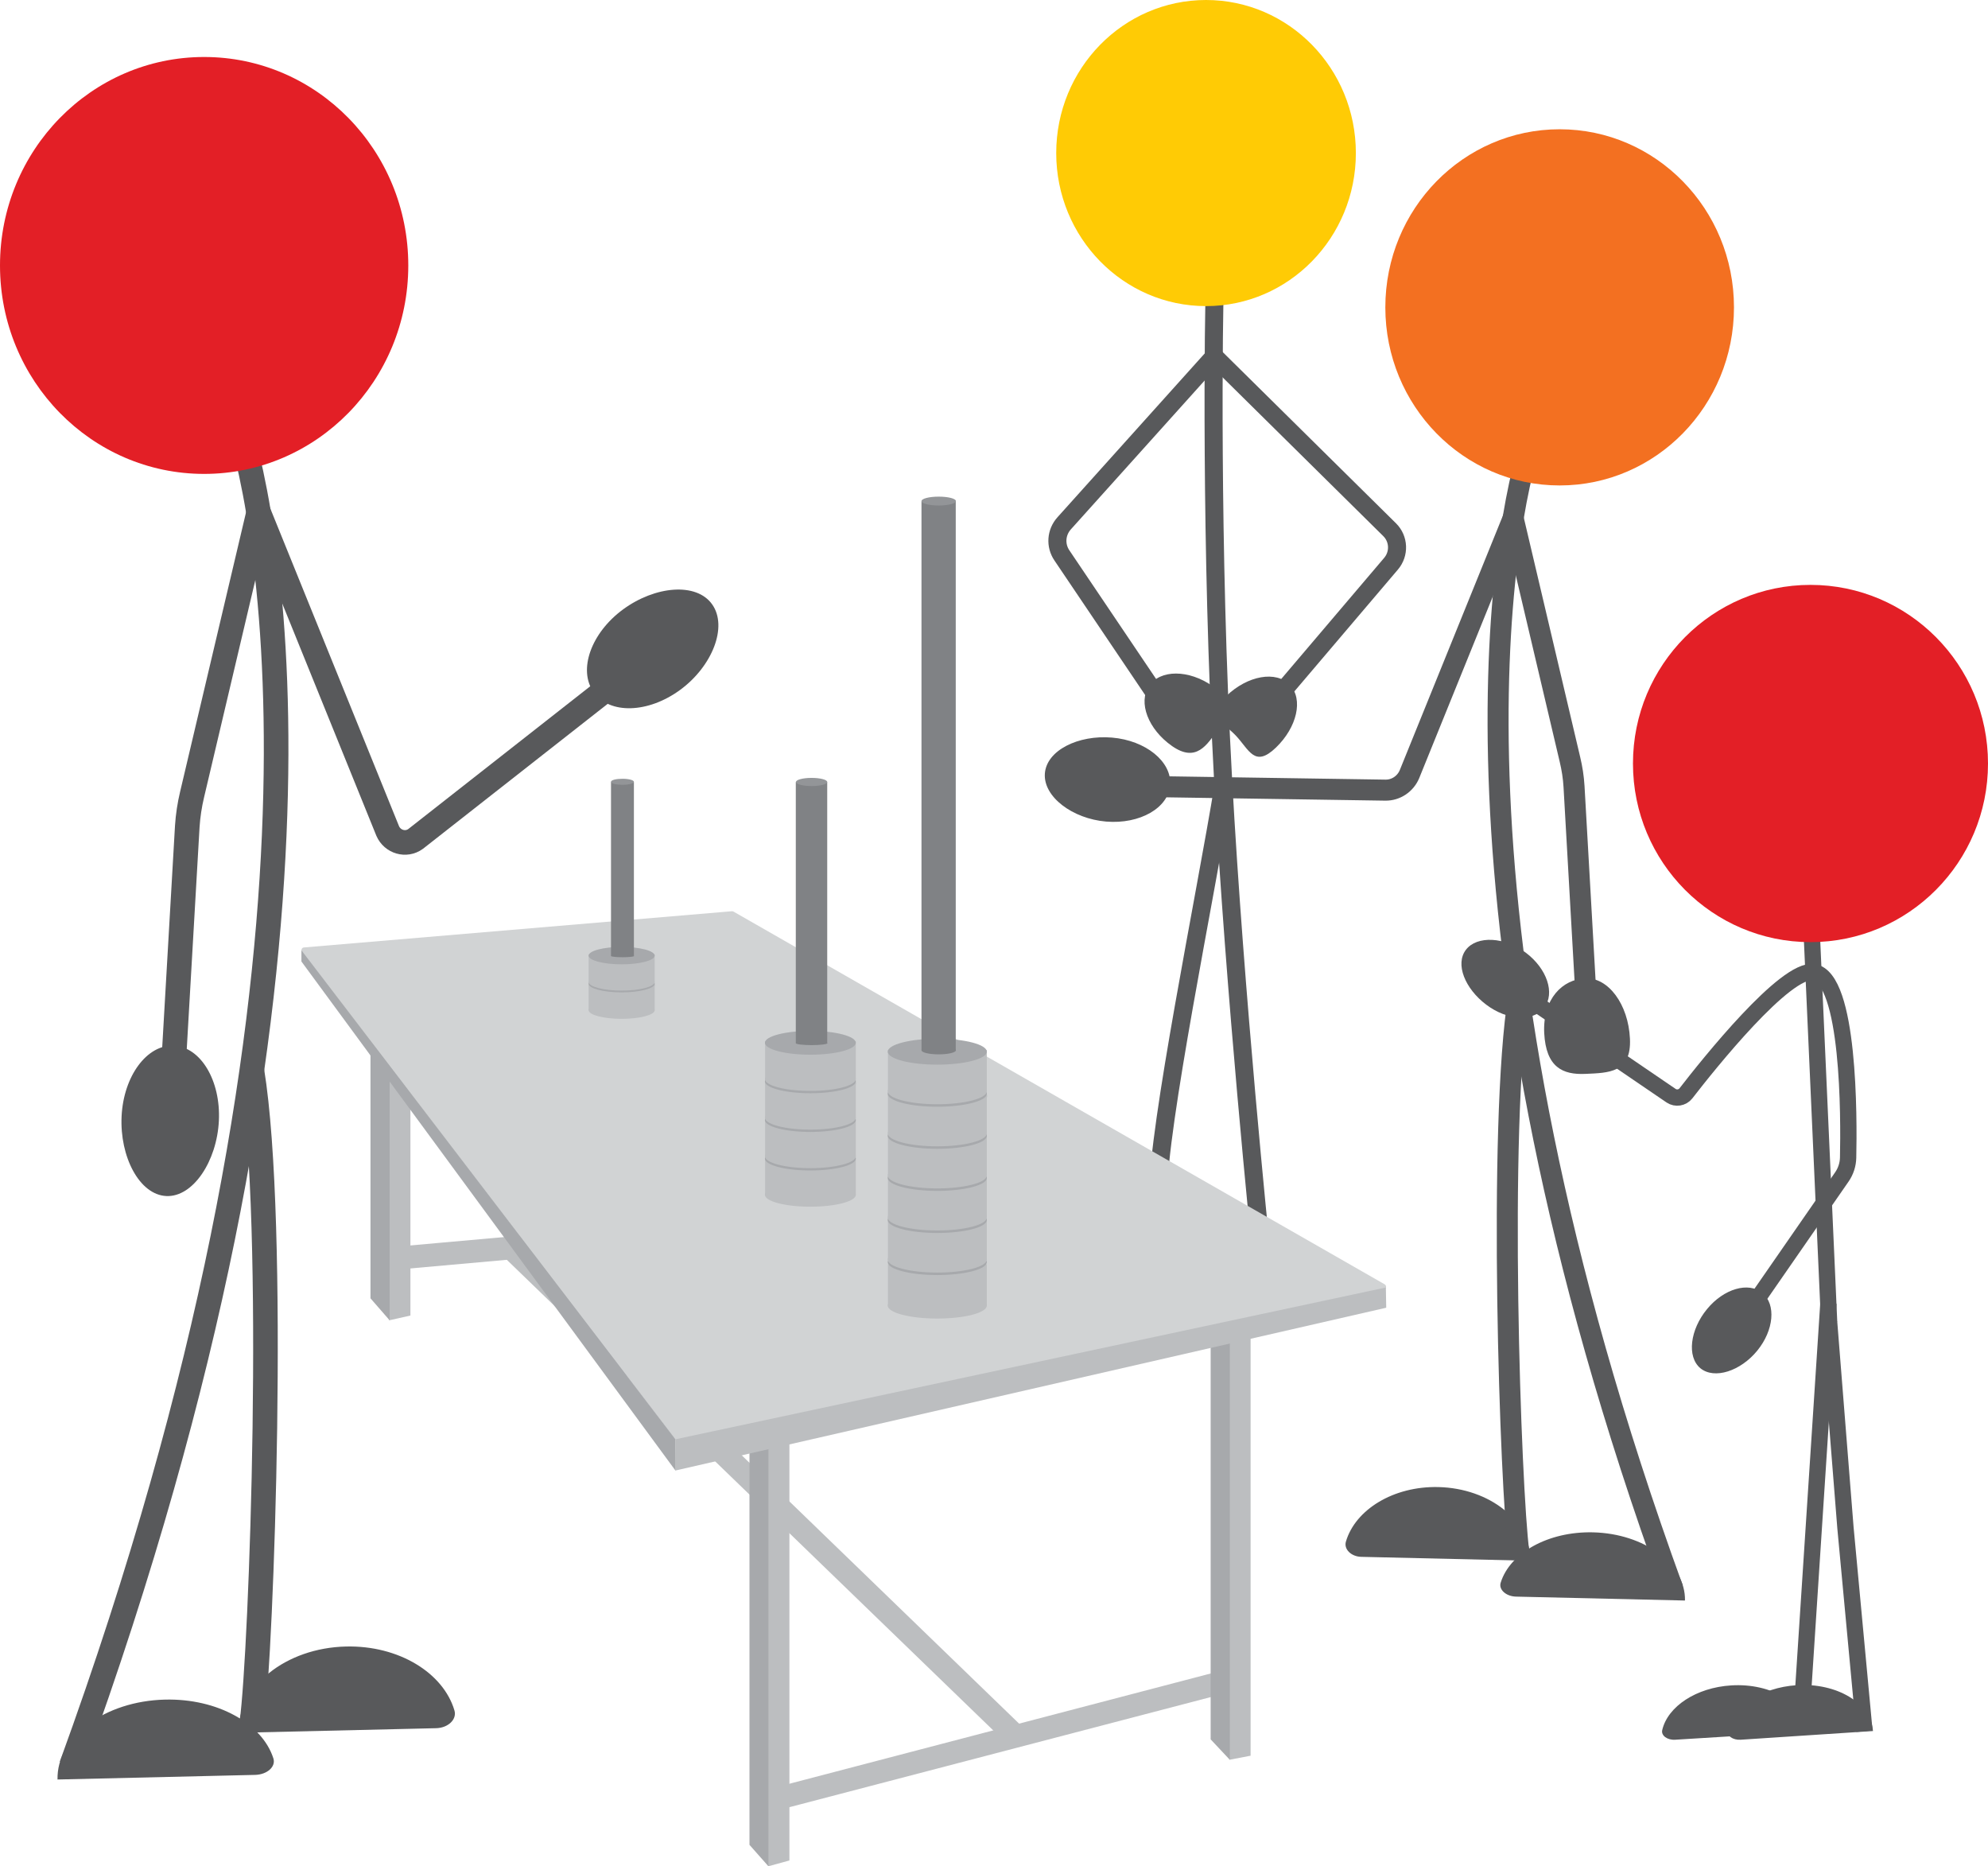 <?xml version="1.0" encoding="utf-8"?>
<!-- Generator: Adobe Illustrator 26.3.1, SVG Export Plug-In . SVG Version: 6.00 Build 0)  -->
<svg version="1.1" id="Layer_1" xmlns="http://www.w3.org/2000/svg" xmlns:xlink="http://www.w3.org/1999/xlink" x="0px" y="0px"
	 viewBox="0 0 111.99 105.11" style="enable-background:new 0 0 111.99 105.11;" xml:space="preserve">
<style type="text/css">
	.st0{fill:#939598;}
	.st1{fill:#BCBEC0;}
	.st2{fill:#58595B;}
	.st3{fill:none;stroke:#58595B;stroke-miterlimit:10;}
	.st4{fill:#FFCB05;}
	.st5{fill:#FFFFFF;}
	.st6{fill:none;stroke:#58595B;stroke-width:1.4;stroke-miterlimit:10;}
	.st7{fill:#E31F26;}
	.st8{fill:#FFFFFF;stroke:#BBBDBF;stroke-width:1.03;stroke-miterlimit:10;}
	.st9{fill:#BBBDBF;}
	.st10{fill:#FFFFFF;stroke:#BBBDBF;stroke-width:2.265;stroke-linecap:round;stroke-linejoin:round;stroke-miterlimit:10;}
	.st11{fill:#FFFFFF;stroke:#BCBEC0;stroke-width:2.265;stroke-linecap:round;stroke-linejoin:round;stroke-miterlimit:10;}
	.st12{fill:#F37021;}
	.st13{fill:#D1D3D4;}
	.st14{fill:#FFFFFF;stroke:#D1D3D4;stroke-width:1.742;stroke-miterlimit:10;}
	.st15{fill:none;}
	.st16{fill:none;stroke:#58595B;stroke-width:0.086;stroke-linecap:round;stroke-linejoin:round;stroke-miterlimit:10;}
	.st17{fill:none;stroke:#58595B;stroke-width:0.37;stroke-miterlimit:10;}
	.st18{fill:#E41F28;}
	.st19{fill:#E6E7E8;}
	.st20{fill:#A7A9AC;}
	.st21{fill:#FFFFFF;stroke:#58595B;stroke-width:0.095;stroke-linecap:round;stroke-linejoin:round;stroke-miterlimit:10;}
	.st22{fill:#C51A20;}
	.st23{fill:#B34215;}
	.st24{fill:#E45620;}
	.st25{fill:#C6401B;}
	.st26{fill:#960C10;}
	.st27{fill:#414042;}
	.st28{fill:none;stroke:#58595B;stroke-width:0.362;stroke-miterlimit:10;}
	.st29{fill:#FFFFFF;stroke:#58595B;stroke-width:0.045;stroke-miterlimit:10;}
	.st30{fill:#378C3B;}
	.st31{fill:#00ABE1;}
	.st32{fill:#150958;}
	.st33{fill:#BC3D19;}
	.st34{fill:none;stroke:#58595B;stroke-width:0.412;stroke-miterlimit:10;}
	.st35{fill:none;stroke:#C2952D;stroke-width:0.133;stroke-miterlimit:10;}
	.st36{fill:#2E6733;}
	.st37{fill:#C2952D;}
	.st38{fill:#B34526;}
	.st39{fill:none;stroke:#C2952D;stroke-width:0.152;stroke-miterlimit:10;}
	.st40{fill:none;stroke:#58595B;stroke-width:0.13;stroke-linecap:round;stroke-linejoin:round;stroke-miterlimit:10;}
	.st41{fill:none;stroke:#58595B;stroke-width:0.555;stroke-miterlimit:10;}
	.st42{fill:#FFFFFF;stroke:#58595B;stroke-width:0.141;stroke-linecap:round;stroke-linejoin:round;stroke-miterlimit:10;}
	.st43{fill:none;stroke:#58595B;stroke-width:0.542;stroke-miterlimit:10;}
	.st44{fill:#FFFFFF;stroke:#58595B;stroke-width:0.068;stroke-miterlimit:10;}
	.st45{fill:none;stroke:#58595B;stroke-width:0.467;stroke-miterlimit:10;}
	.st46{fill:none;stroke:#C2952D;stroke-width:0.151;stroke-miterlimit:10;}
	.st47{fill:none;stroke:#C2952D;stroke-width:0.172;stroke-miterlimit:10;}
	.st48{fill:none;stroke:#BCBEC0;stroke-miterlimit:10;}
	.st49{fill:none;stroke:#58595B;stroke-width:1.334;stroke-miterlimit:10;}
	.st50{fill:none;stroke:#58595B;stroke-width:1.334;stroke-linejoin:round;stroke-miterlimit:10;}
	.st51{fill:none;stroke:#58595B;stroke-width:1.567;stroke-miterlimit:10;}
	.st52{fill:#FFFFFF;stroke:#58595B;stroke-width:0.87;stroke-miterlimit:10;}
	.st53{fill:#FFFFFF;stroke:#58595B;stroke-width:1.546;stroke-linecap:round;stroke-miterlimit:10;}
	.st54{fill:none;stroke:#C6401B;stroke-width:0.54;stroke-miterlimit:10;}
	.st55{clip-path:url(#SVGID_00000147912244728276157510000015177200906411735688_);}
	.st56{fill:none;stroke:#C6401B;stroke-width:1.12;stroke-miterlimit:10;}
	.st57{fill:none;stroke:#C6401B;stroke-width:0.916;stroke-miterlimit:10;}
	.st58{fill:#4A9549;}
	.st59{clip-path:url(#SVGID_00000101787915638139233610000000801597612884460173_);}
	.st60{fill:none;stroke:#58595B;stroke-width:1.4;stroke-linejoin:round;stroke-miterlimit:10;}
	.st61{fill:none;stroke:#58595B;stroke-width:1.017;stroke-linecap:round;stroke-linejoin:bevel;stroke-miterlimit:10;}
	.st62{fill:none;stroke:#58595B;stroke-width:1.017;stroke-miterlimit:10;}
	.st63{fill:none;stroke:#58595B;stroke-width:1.184;stroke-miterlimit:10;}
	.st64{fill:none;stroke:#58595B;stroke-width:1.386;stroke-miterlimit:10;}
	.st65{fill:none;stroke:#58595B;stroke-width:0.919;stroke-miterlimit:10;}
	.st66{fill:none;stroke:#58595B;stroke-width:0.919;stroke-linejoin:round;stroke-miterlimit:10;}
	.st67{fill:#808285;}
</style>
<g>
	<g>
		<g>
			<g>
				<g>
					<path class="st2" d="M61.33,63.76c2.5,0.06,4.49,1.66,4.44,3.57l-8.18-0.19c-0.49-0.01-0.86-0.37-0.75-0.74
						C57.31,64.85,59.15,63.71,61.33,63.76z"/>
					<path class="st2" d="M67.15,67.63c2.5,0.06,4.49,1.54,4.45,3.3l-8.18-0.19c-0.49-0.01-0.86-0.34-0.75-0.68
						C63.13,68.63,64.97,67.58,67.15,67.63z"/>
					<path class="st61" d="M68.44,15.85c-0.07,1.53-0.26,14.98,0.46,28.05c0.66,12.12,2.11,26.25,2.14,26.5"/>
					<path class="st62" d="M65.24,67.3c-0.01-3.85,2.65-16.75,3.69-23.09"/>
					<path class="st62" d="M65.08,39.08l-5.26-7.8c-0.38-0.56-0.33-1.3,0.13-1.81l8.45-9.4l9.88,9.76c0.53,0.52,0.56,1.36,0.08,1.92
						l-7.32,8.61"/>
					<ellipse class="st4" cx="67.94" cy="8.62" rx="8.44" ry="8.62"/>
				</g>
				<g>
					<path class="st2" d="M69.09,39.19c1.2-1.15,2.8-1.43,3.57-0.62c0.77,0.81,0.41,2.39-0.79,3.54c-1.2,1.15-1.5,0.11-2.26-0.69
						C68.83,40.61,67.89,40.34,69.09,39.19z"/>
					<path class="st2" d="M68.31,38.64c1.35,0.94,0.95,1.47,0.32,2.4c-0.63,0.93-1.25,1.92-2.6,0.98c-1.35-0.94-1.93-2.46-1.3-3.39
						C65.36,37.7,66.96,37.7,68.31,38.64z"/>
				</g>
			</g>
		</g>
		<g>
			<g>
				<g>
					<path class="st2" d="M81.03,83.75c2.9,0.07,5.22,1.93,5.17,4.15l-9.51-0.22c-0.57-0.01-1-0.43-0.87-0.86
						C76.35,85.02,78.5,83.69,81.03,83.75z"/>
					<path class="st2" d="M89.74,86.3c2.9,0.07,5.22,1.79,5.18,3.84l-9.51-0.22c-0.57-0.01-1-0.4-0.87-0.79
						C85.06,87.46,87.21,86.24,89.74,86.3z"/>
					<path class="st63" d="M86.3,24.67c-1.67,4.86-5.82,27.01,7.94,64.82"/>
					<path class="st63" d="M85.56,87.41c-0.46-3.39-1.2-23.99,0-31.37"/>
					<path class="st63" d="M65.57,44.31l12.47,0.19c0.59,0.01,1.13-0.35,1.36-0.9l5.84-14.41l3.2,13.58c0.12,0.5,0.2,1.01,0.23,1.53
						l0.64,11.24"/>
					<ellipse class="st12" cx="87.86" cy="17.31" rx="9.82" ry="10.03"/>
				</g>
				<g>
					<path class="st2" d="M86.99,58.18c-0.09-1.93,1.03-3.03,2.32-3.08c1.29-0.06,2.42,1.46,2.51,3.4c0.09,1.93-1.21,1.92-2.5,1.98
						S87.09,60.11,86.99,58.18z"/>
					<path class="st2" d="M62.31,46.27c-1.9-0.16-3.54-1.4-3.45-2.7c0.09-1.31,1.88-2.19,3.78-2.03s3.37,1.35,3.28,2.66
						C65.83,45.5,64.21,46.43,62.31,46.27z"/>
				</g>
			</g>
		</g>
		
			<rect x="22.72" y="69.46" transform="matrix(0.996 -0.089 0.089 0.996 -6.106 3.019)" class="st1" width="16.29" height="1.29"/>
		<polygon class="st1" points="69.46,95.25 44.16,101.86 43.89,100.61 69.19,93.99 		"/>
		<polygon class="st1" points="56.91,98.38 28.26,70.67 29.2,69.79 57.85,97.5 		"/>
		<g>
			<polygon class="st1" points="44.47,104.78 43.27,105.11 43.27,81 44.47,81 			"/>
			<polygon class="st20" points="43.29,105.11 42.22,103.9 42.22,81 43.29,81 			"/>
		</g>
		<g>
			<polygon class="st1" points="23.12,74.09 21.92,74.36 21.92,55.93 23.12,55.93 			"/>
			<polygon class="st20" points="21.95,74.36 20.87,73.12 20.87,55.93 21.95,55.93 			"/>
		</g>
		<g>
			<rect x="40.56" y="52.9" class="st1" width="1.21" height="27.64"/>
			<rect x="39.52" y="52.9" class="st0" width="1.07" height="27.64"/>
		</g>
		<g>
			<polygon class="st1" points="70.45,98.88 69.25,99.11 69.25,75 70.45,75 			"/>
			<polygon class="st20" points="69.28,99.11 68.2,97.96 68.2,75 69.28,75 			"/>
		</g>
		<g>
			<g>
				<g>
					<path class="st2" d="M19.49,92.73c-3.4,0.08-6.11,2.26-6.05,4.86l11.14-0.26c0.67-0.02,1.17-0.5,1.02-1
						C24.97,94.21,22.46,92.66,19.49,92.73z"/>
					<path class="st2" d="M9.3,95.72c-3.4,0.08-6.11,2.09-6.06,4.5l11.14-0.26c0.67-0.02,1.17-0.46,1.02-0.93
						C14.77,97.07,12.26,95.65,9.3,95.72z"/>
					<path class="st64" d="M13.32,23.57c1.96,5.69,6.81,31.62-9.3,75.88"/>
					<path class="st64" d="M14.19,97.01c0.54-3.97,1.41-28.08,0-36.72"/>
					<path class="st64" d="M34.27,38.73l-10.86,8.52c-0.54,0.39-1.3,0.17-1.57-0.45l-7.27-17.94l-3.75,15.89
						c-0.14,0.59-0.23,1.18-0.27,1.79L9.79,59.71"/>
					<ellipse class="st7" cx="11.5" cy="14.95" rx="11.5" ry="11.74"/>
				</g>
				<g>
					<path class="st2" d="M12.33,63.12c0.11-2.27-1.03-4.16-2.54-4.23c-1.51-0.07-2.83,1.71-2.94,3.98c-0.11,2.27,1,4.42,2.52,4.49
						C10.88,67.43,12.22,65.39,12.33,63.12z"/>
					<path class="st2" d="M38.32,38.85c1.8-1.32,2.69-3.55,1.8-4.81S36.9,33,35.1,34.32c-1.8,1.32-2.55,3.41-1.66,4.66
						C34.33,40.24,36.51,40.18,38.32,38.85z"/>
				</g>
			</g>
		</g>
		<path class="st13" d="M77.96,72.62l-39.8,8.47c-0.06,0.01-0.12-0.01-0.15-0.06l-21-27.42c-0.07-0.1-0.01-0.24,0.11-0.25
			l24.11-2.04c0.03,0,0.06,0,0.09,0.02l36.68,20.99C78.13,72.41,78.1,72.59,77.96,72.62z"/>
		<polygon class="st1" points="78.09,73.65 38.04,82.82 38.05,81.06 78.07,72.51 		"/>
		<polygon class="st20" points="38.05,81.06 38.05,82.82 16.98,54.15 16.98,53.52 		"/>
		<g>
			<g>
				<g>
					<g>
						<line class="st65" x1="102.03" y1="51.88" x2="103.04" y2="74.47"/>
						<line class="st66" x1="103" y1="73.4" x2="101.42" y2="97.63"/>
						<polyline class="st65" points="103.04,74.47 103.96,86.04 105.03,97.5 						"/>
						<path class="st65" d="M86.73,56.66l7.41,5.05c0.27,0.18,0.63,0.12,0.83-0.13c1.27-1.64,5.61-7.08,7.2-6.83
							c2.02,0.32,1.99,8.2,1.94,10.45c-0.01,0.39-0.13,0.76-0.35,1.08l-5.08,7.33"/>
						<ellipse class="st7" cx="101.99" cy="43" rx="10" ry="10.06"/>
					</g>
				</g>
				<path class="st2" d="M97.53,94.92c2.27-0.14,4.2,1.03,4.29,2.6l-7.45,0.46c-0.45,0.03-0.81-0.24-0.73-0.55
					C93.95,96.11,95.55,95.04,97.53,94.92z"/>
			</g>
			<path class="st2" d="M101.2,94.91c2.27-0.15,4.2,1.01,4.31,2.58l-7.45,0.49c-0.45,0.03-0.81-0.23-0.73-0.54
				C97.62,96.12,99.22,95.04,101.2,94.91z"/>
			<path class="st2" d="M83.72,56.58c-1.19-0.9-1.76-2.28-1.14-3.09c0.62-0.81,2.19-0.73,3.38,0.17s1.65,2.28,1.03,3.09
				C86.37,57.56,84.91,57.48,83.72,56.58z"/>
			<path class="st2" d="M98.99,76.07c-0.94,1.15-2.41,1.63-3.2,0.99c-0.78-0.65-0.58-2.18,0.37-3.33c0.94-1.15,2.34-1.56,3.12-0.91
				C100.06,73.46,99.93,74.92,98.99,76.07z"/>
		</g>
		<g>
			<g>
				<rect x="50.03" y="61.79" class="st13" width="5.57" height="11.46"/>
				<ellipse class="st1" cx="52.82" cy="61.73" rx="2.79" ry="0.73"/>
				<ellipse class="st13" cx="52.82" cy="73.23" rx="2.79" ry="0.73"/>
				<g>
					<rect x="50.02" y="71.2" class="st1" width="5.57" height="2.34"/>
					<ellipse class="st20" cx="52.8" cy="71.08" rx="2.79" ry="0.73"/>
					<ellipse class="st1" cx="52.8" cy="73.53" rx="2.79" ry="0.73"/>
				</g>
				<g>
					<rect x="50.02" y="68.62" class="st1" width="5.57" height="2.34"/>
					<ellipse class="st20" cx="52.8" cy="68.71" rx="2.79" ry="0.73"/>
					<ellipse class="st1" cx="52.8" cy="70.94" rx="2.79" ry="0.73"/>
				</g>
				<g>
					<rect x="50.02" y="66.25" class="st1" width="5.57" height="2.34"/>
					<ellipse class="st20" cx="52.8" cy="66.34" rx="2.79" ry="0.73"/>
					<ellipse class="st1" cx="52.8" cy="68.57" rx="2.79" ry="0.73"/>
				</g>
				<g>
					<rect x="50.02" y="63.88" class="st1" width="5.57" height="2.34"/>
					<ellipse class="st20" cx="52.8" cy="63.97" rx="2.79" ry="0.73"/>
					<ellipse class="st1" cx="52.8" cy="66.2" rx="2.79" ry="0.73"/>
				</g>
				<g>
					<rect x="50.02" y="61.51" class="st1" width="5.57" height="2.34"/>
					<ellipse class="st20" cx="52.8" cy="61.6" rx="2.79" ry="0.73"/>
					<ellipse class="st1" cx="52.8" cy="63.83" rx="2.79" ry="0.73"/>
				</g>
				<g>
					<rect x="50.02" y="59.14" class="st1" width="5.57" height="2.34"/>
					<ellipse class="st20" cx="52.8" cy="59.23" rx="2.79" ry="0.73"/>
					<ellipse class="st1" cx="52.8" cy="61.46" rx="2.79" ry="0.73"/>
				</g>
				<g>
					<ellipse class="st67" cx="52.88" cy="59.15" rx="0.97" ry="0.23"/>
					<rect x="51.91" y="28.24" class="st67" width="1.93" height="30.9"/>
				</g>
			</g>
			<ellipse class="st0" cx="52.88" cy="28.22" rx="0.97" ry="0.25"/>
		</g>
		<g>
			<g>
				<ellipse class="st1" cx="45.66" cy="61.02" rx="2.56" ry="0.67"/>
				<g>
					<rect x="43.1" y="65.16" class="st1" width="5.11" height="2.15"/>
					<ellipse class="st20" cx="45.65" cy="65.25" rx="2.56" ry="0.67"/>
					<ellipse class="st1" cx="45.65" cy="67.29" rx="2.56" ry="0.67"/>
				</g>
				<g>
					<rect x="43.1" y="62.99" class="st1" width="5.11" height="2.15"/>
					<ellipse class="st20" cx="45.65" cy="63.08" rx="2.56" ry="0.67"/>
					<ellipse class="st1" cx="45.65" cy="65.12" rx="2.56" ry="0.67"/>
				</g>
				<g>
					<rect x="43.1" y="60.82" class="st1" width="5.11" height="2.15"/>
					<ellipse class="st20" cx="45.65" cy="60.9" rx="2.56" ry="0.67"/>
					<ellipse class="st1" cx="45.65" cy="62.95" rx="2.56" ry="0.67"/>
				</g>
				<g>
					<rect x="43.1" y="58.64" class="st1" width="5.11" height="2.15"/>
					<ellipse class="st20" cx="45.65" cy="58.73" rx="2.56" ry="0.67"/>
					<ellipse class="st1" cx="45.65" cy="60.77" rx="2.56" ry="0.67"/>
				</g>
				<g>
					<ellipse class="st67" cx="45.72" cy="58.75" rx="0.89" ry="0.11"/>
					<rect x="44.83" y="44.04" class="st67" width="1.77" height="14.71"/>
				</g>
			</g>
			<ellipse class="st0" cx="45.72" cy="44.04" rx="0.88" ry="0.23"/>
		</g>
		<g>
			<g>
				<ellipse class="st1" cx="35.03" cy="55.49" rx="1.86" ry="0.49"/>
				<g>
					<rect x="33.16" y="55.34" class="st1" width="3.72" height="1.57"/>
					<ellipse class="st20" cx="35.02" cy="55.4" rx="1.86" ry="0.49"/>
					<ellipse class="st1" cx="35.02" cy="56.89" rx="1.86" ry="0.49"/>
				</g>
				<g>
					<rect x="33.16" y="53.75" class="st1" width="3.72" height="1.57"/>
					<ellipse class="st20" cx="35.02" cy="53.82" rx="1.86" ry="0.49"/>
					<ellipse class="st1" cx="35.02" cy="55.3" rx="1.86" ry="0.49"/>
				</g>
				<g>
					<ellipse class="st67" cx="35.07" cy="53.84" rx="0.65" ry="0.07"/>
					<rect x="34.42" y="44.04" class="st67" width="1.29" height="9.8"/>
				</g>
			</g>
			<path class="st0" d="M35.71,44.03c0,0.09-0.29,0.17-0.64,0.17s-0.65-0.07-0.65-0.17s0.29-0.17,0.65-0.17S35.71,43.94,35.71,44.03
				z"/>
		</g>
	</g>
</g>
</svg>
